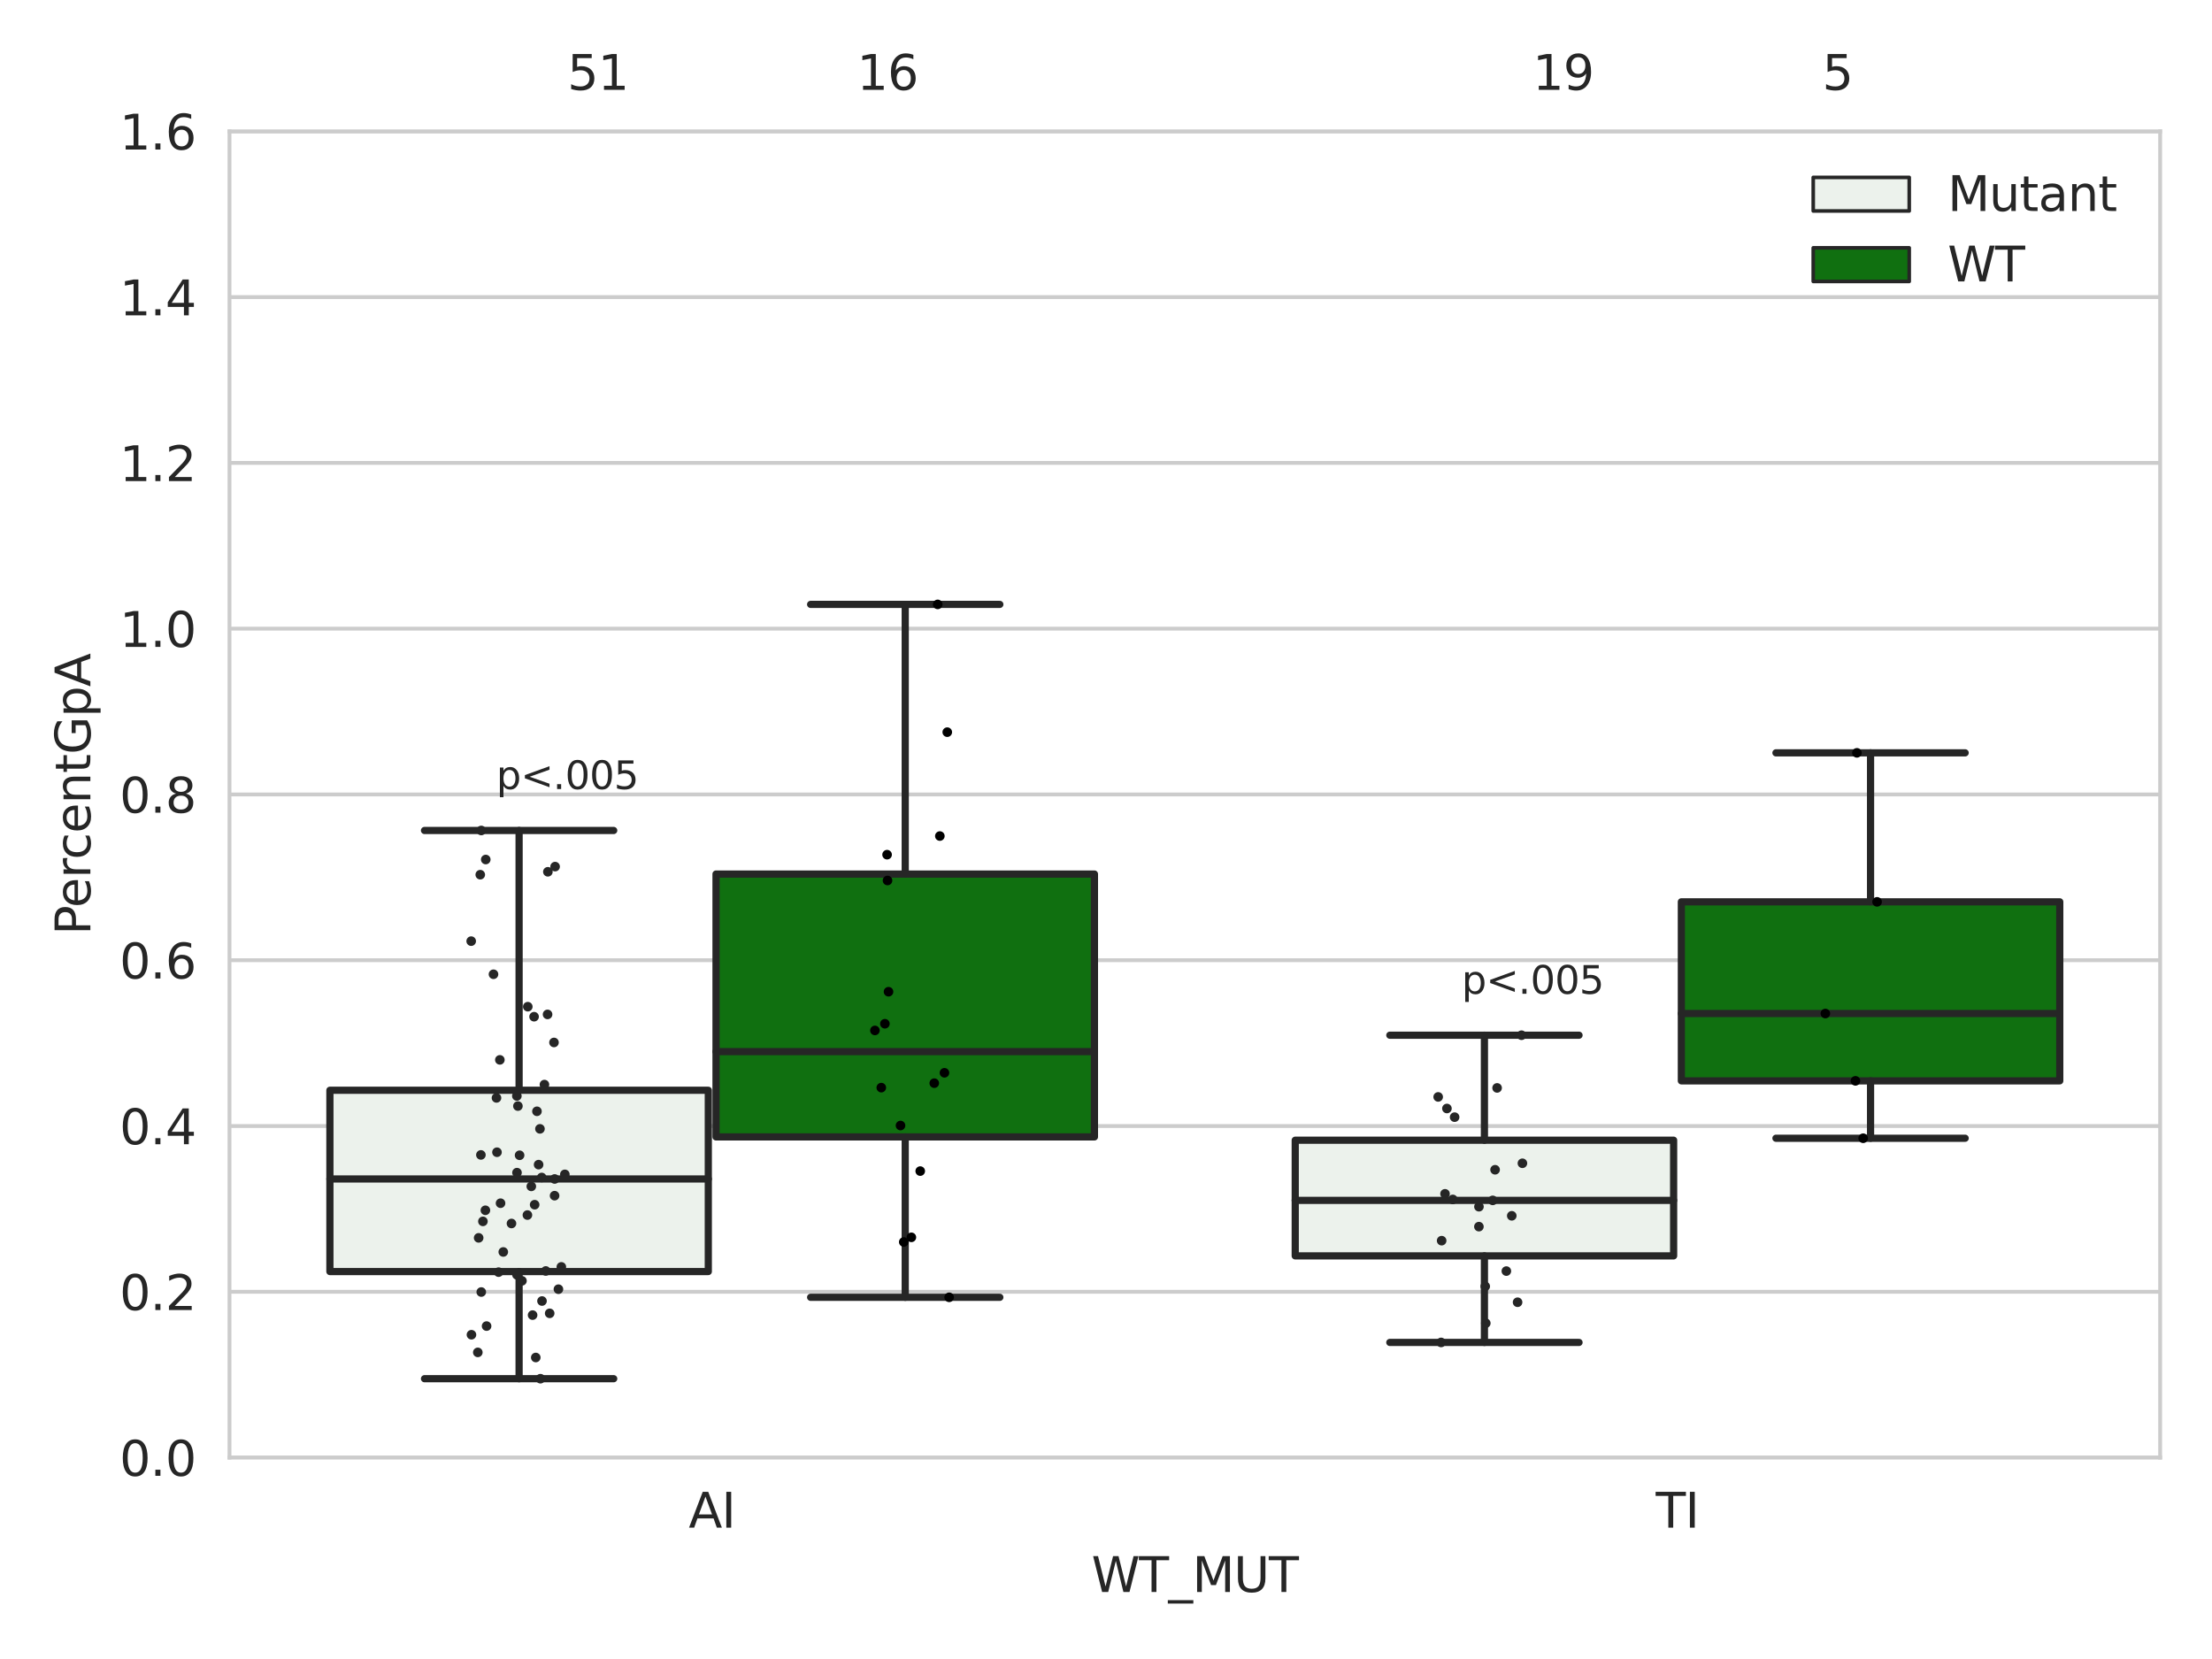 <?xml version="1.0" encoding="utf-8" standalone="no"?>
<!DOCTYPE svg PUBLIC "-//W3C//DTD SVG 1.1//EN"
  "http://www.w3.org/Graphics/SVG/1.1/DTD/svg11.dtd">
<svg xmlns:xlink="http://www.w3.org/1999/xlink" width="460.8pt" height="345.6pt" viewBox="0 0 460.8 345.6" xmlns="http://www.w3.org/2000/svg" version="1.1">
 <defs>
  <style type="text/css">*{stroke-linejoin: round; stroke-linecap: butt}</style>
 </defs>
 <g id="figure_1">
  <g id="patch_1">
   <path d="M 0 345.6 
L 460.8 345.6 
L 460.8 0 
L 0 0 
z
" style="fill: #ffffff"/>
  </g>
  <g id="axes_1">
   <g id="patch_2">
    <path d="M 47.81 303.64 
L 450 303.64 
L 450 27.354 
L 47.81 27.354 
z
" style="fill: #ffffff"/>
   </g>
   <g id="matplotlib.axis_1">
    <g id="xtick_1">
     <g id="text_1">
      <!-- AI -->
      <g style="fill: #262626" transform="translate(143.462 318.238)scale(0.1 -0.1)">
       <defs>
        <path id="DejaVuSans-41" d="M 2188 4044 
L 1331 1722 
L 3047 1722 
L 2188 4044 
z
M 1831 4666 
L 2547 4666 
L 4325 0 
L 3669 0 
L 3244 1197 
L 1141 1197 
L 716 0 
L 50 0 
L 1831 4666 
z
" transform="scale(0.016)"/>
        <path id="DejaVuSans-49" d="M 628 4666 
L 1259 4666 
L 1259 0 
L 628 0 
L 628 4666 
z
" transform="scale(0.016)"/>
       </defs>
       <use xlink:href="#DejaVuSans-41"/>
       <use xlink:href="#DejaVuSans-49" x="68.408"/>
      </g>
     </g>
    </g>
    <g id="xtick_2">
     <g id="text_2">
      <!-- TI -->
      <g style="fill: #262626" transform="translate(344.924 318.238)scale(0.1 -0.1)">
       <defs>
        <path id="DejaVuSans-54" d="M -19 4666 
L 3928 4666 
L 3928 4134 
L 2272 4134 
L 2272 0 
L 1638 0 
L 1638 4134 
L -19 4134 
L -19 4666 
z
" transform="scale(0.016)"/>
       </defs>
       <use xlink:href="#DejaVuSans-54"/>
       <use xlink:href="#DejaVuSans-49" x="61.084"/>
      </g>
     </g>
    </g>
    <g id="text_3">
     <!-- WT_MUT -->
     <g style="fill: #262626" transform="translate(227.38 331.638)scale(0.1 -0.1)">
      <defs>
       <path id="DejaVuSans-57" d="M 213 4666 
L 850 4666 
L 1831 722 
L 2809 4666 
L 3519 4666 
L 4500 722 
L 5478 4666 
L 6119 4666 
L 4947 0 
L 4153 0 
L 3169 4050 
L 2175 0 
L 1381 0 
L 213 4666 
z
" transform="scale(0.016)"/>
       <path id="DejaVuSans-5f" d="M 3263 -1063 
L 3263 -1509 
L -63 -1509 
L -63 -1063 
L 3263 -1063 
z
" transform="scale(0.016)"/>
       <path id="DejaVuSans-4d" d="M 628 4666 
L 1569 4666 
L 2759 1491 
L 3956 4666 
L 4897 4666 
L 4897 0 
L 4281 0 
L 4281 4097 
L 3078 897 
L 2444 897 
L 1241 4097 
L 1241 0 
L 628 0 
L 628 4666 
z
" transform="scale(0.016)"/>
       <path id="DejaVuSans-55" d="M 556 4666 
L 1191 4666 
L 1191 1831 
Q 1191 1081 1462 751 
Q 1734 422 2344 422 
Q 2950 422 3222 751 
Q 3494 1081 3494 1831 
L 3494 4666 
L 4128 4666 
L 4128 1753 
Q 4128 841 3676 375 
Q 3225 -91 2344 -91 
Q 1459 -91 1007 375 
Q 556 841 556 1753 
L 556 4666 
z
" transform="scale(0.016)"/>
      </defs>
      <use xlink:href="#DejaVuSans-57"/>
      <use xlink:href="#DejaVuSans-54" x="98.877"/>
      <use xlink:href="#DejaVuSans-5f" x="159.961"/>
      <use xlink:href="#DejaVuSans-4d" x="209.961"/>
      <use xlink:href="#DejaVuSans-55" x="296.24"/>
      <use xlink:href="#DejaVuSans-54" x="369.434"/>
     </g>
    </g>
   </g>
   <g id="matplotlib.axis_2">
    <g id="ytick_1">
     <g id="line2d_1">
      <path d="M 47.81 303.64 
L 450 303.64 
" clip-path="url(#pf50fe9ccc5)" style="fill: none; stroke: #cccccc; stroke-width: 0.8; stroke-linecap: round"/>
     </g>
     <g id="text_4">
      <!-- 0.0 -->
      <g style="fill: #262626" transform="translate(24.907 307.439)scale(0.1 -0.1)">
       <defs>
        <path id="DejaVuSans-30" d="M 2034 4250 
Q 1547 4250 1301 3770 
Q 1056 3291 1056 2328 
Q 1056 1369 1301 889 
Q 1547 409 2034 409 
Q 2525 409 2770 889 
Q 3016 1369 3016 2328 
Q 3016 3291 2770 3770 
Q 2525 4250 2034 4250 
z
M 2034 4750 
Q 2819 4750 3233 4129 
Q 3647 3509 3647 2328 
Q 3647 1150 3233 529 
Q 2819 -91 2034 -91 
Q 1250 -91 836 529 
Q 422 1150 422 2328 
Q 422 3509 836 4129 
Q 1250 4750 2034 4750 
z
" transform="scale(0.016)"/>
        <path id="DejaVuSans-2e" d="M 684 794 
L 1344 794 
L 1344 0 
L 684 0 
L 684 794 
z
" transform="scale(0.016)"/>
       </defs>
       <use xlink:href="#DejaVuSans-30"/>
       <use xlink:href="#DejaVuSans-2e" x="63.623"/>
       <use xlink:href="#DejaVuSans-30" x="95.41"/>
      </g>
     </g>
    </g>
    <g id="ytick_2">
     <g id="line2d_2">
      <path d="M 47.81 269.104 
L 450 269.104 
" clip-path="url(#pf50fe9ccc5)" style="fill: none; stroke: #cccccc; stroke-width: 0.8; stroke-linecap: round"/>
     </g>
     <g id="text_5">
      <!-- 0.2 -->
      <g style="fill: #262626" transform="translate(24.907 272.903)scale(0.1 -0.1)">
       <defs>
        <path id="DejaVuSans-32" d="M 1228 531 
L 3431 531 
L 3431 0 
L 469 0 
L 469 531 
Q 828 903 1448 1529 
Q 2069 2156 2228 2338 
Q 2531 2678 2651 2914 
Q 2772 3150 2772 3378 
Q 2772 3750 2511 3984 
Q 2250 4219 1831 4219 
Q 1534 4219 1204 4116 
Q 875 4013 500 3803 
L 500 4441 
Q 881 4594 1212 4672 
Q 1544 4750 1819 4750 
Q 2544 4750 2975 4387 
Q 3406 4025 3406 3419 
Q 3406 3131 3298 2873 
Q 3191 2616 2906 2266 
Q 2828 2175 2409 1742 
Q 1991 1309 1228 531 
z
" transform="scale(0.016)"/>
       </defs>
       <use xlink:href="#DejaVuSans-30"/>
       <use xlink:href="#DejaVuSans-2e" x="63.623"/>
       <use xlink:href="#DejaVuSans-32" x="95.41"/>
      </g>
     </g>
    </g>
    <g id="ytick_3">
     <g id="line2d_3">
      <path d="M 47.81 234.568 
L 450 234.568 
" clip-path="url(#pf50fe9ccc5)" style="fill: none; stroke: #cccccc; stroke-width: 0.8; stroke-linecap: round"/>
     </g>
     <g id="text_6">
      <!-- 0.4 -->
      <g style="fill: #262626" transform="translate(24.907 238.368)scale(0.1 -0.1)">
       <defs>
        <path id="DejaVuSans-34" d="M 2419 4116 
L 825 1625 
L 2419 1625 
L 2419 4116 
z
M 2253 4666 
L 3047 4666 
L 3047 1625 
L 3713 1625 
L 3713 1100 
L 3047 1100 
L 3047 0 
L 2419 0 
L 2419 1100 
L 313 1100 
L 313 1709 
L 2253 4666 
z
" transform="scale(0.016)"/>
       </defs>
       <use xlink:href="#DejaVuSans-30"/>
       <use xlink:href="#DejaVuSans-2e" x="63.623"/>
       <use xlink:href="#DejaVuSans-34" x="95.41"/>
      </g>
     </g>
    </g>
    <g id="ytick_4">
     <g id="line2d_4">
      <path d="M 47.81 200.033 
L 450 200.033 
" clip-path="url(#pf50fe9ccc5)" style="fill: none; stroke: #cccccc; stroke-width: 0.8; stroke-linecap: round"/>
     </g>
     <g id="text_7">
      <!-- 0.6 -->
      <g style="fill: #262626" transform="translate(24.907 203.832)scale(0.1 -0.1)">
       <defs>
        <path id="DejaVuSans-36" d="M 2113 2584 
Q 1688 2584 1439 2293 
Q 1191 2003 1191 1497 
Q 1191 994 1439 701 
Q 1688 409 2113 409 
Q 2538 409 2786 701 
Q 3034 994 3034 1497 
Q 3034 2003 2786 2293 
Q 2538 2584 2113 2584 
z
M 3366 4563 
L 3366 3988 
Q 3128 4100 2886 4159 
Q 2644 4219 2406 4219 
Q 1781 4219 1451 3797 
Q 1122 3375 1075 2522 
Q 1259 2794 1537 2939 
Q 1816 3084 2150 3084 
Q 2853 3084 3261 2657 
Q 3669 2231 3669 1497 
Q 3669 778 3244 343 
Q 2819 -91 2113 -91 
Q 1303 -91 875 529 
Q 447 1150 447 2328 
Q 447 3434 972 4092 
Q 1497 4750 2381 4750 
Q 2619 4750 2861 4703 
Q 3103 4656 3366 4563 
z
" transform="scale(0.016)"/>
       </defs>
       <use xlink:href="#DejaVuSans-30"/>
       <use xlink:href="#DejaVuSans-2e" x="63.623"/>
       <use xlink:href="#DejaVuSans-36" x="95.41"/>
      </g>
     </g>
    </g>
    <g id="ytick_5">
     <g id="line2d_5">
      <path d="M 47.81 165.497 
L 450 165.497 
" clip-path="url(#pf50fe9ccc5)" style="fill: none; stroke: #cccccc; stroke-width: 0.8; stroke-linecap: round"/>
     </g>
     <g id="text_8">
      <!-- 0.8 -->
      <g style="fill: #262626" transform="translate(24.907 169.296)scale(0.1 -0.1)">
       <defs>
        <path id="DejaVuSans-38" d="M 2034 2216 
Q 1584 2216 1326 1975 
Q 1069 1734 1069 1313 
Q 1069 891 1326 650 
Q 1584 409 2034 409 
Q 2484 409 2743 651 
Q 3003 894 3003 1313 
Q 3003 1734 2745 1975 
Q 2488 2216 2034 2216 
z
M 1403 2484 
Q 997 2584 770 2862 
Q 544 3141 544 3541 
Q 544 4100 942 4425 
Q 1341 4750 2034 4750 
Q 2731 4750 3128 4425 
Q 3525 4100 3525 3541 
Q 3525 3141 3298 2862 
Q 3072 2584 2669 2484 
Q 3125 2378 3379 2068 
Q 3634 1759 3634 1313 
Q 3634 634 3220 271 
Q 2806 -91 2034 -91 
Q 1263 -91 848 271 
Q 434 634 434 1313 
Q 434 1759 690 2068 
Q 947 2378 1403 2484 
z
M 1172 3481 
Q 1172 3119 1398 2916 
Q 1625 2713 2034 2713 
Q 2441 2713 2670 2916 
Q 2900 3119 2900 3481 
Q 2900 3844 2670 4047 
Q 2441 4250 2034 4250 
Q 1625 4250 1398 4047 
Q 1172 3844 1172 3481 
z
" transform="scale(0.016)"/>
       </defs>
       <use xlink:href="#DejaVuSans-30"/>
       <use xlink:href="#DejaVuSans-2e" x="63.623"/>
       <use xlink:href="#DejaVuSans-38" x="95.41"/>
      </g>
     </g>
    </g>
    <g id="ytick_6">
     <g id="line2d_6">
      <path d="M 47.81 130.961 
L 450 130.961 
" clip-path="url(#pf50fe9ccc5)" style="fill: none; stroke: #cccccc; stroke-width: 0.8; stroke-linecap: round"/>
     </g>
     <g id="text_9">
      <!-- 1.0 -->
      <g style="fill: #262626" transform="translate(24.907 134.76)scale(0.1 -0.1)">
       <defs>
        <path id="DejaVuSans-31" d="M 794 531 
L 1825 531 
L 1825 4091 
L 703 3866 
L 703 4441 
L 1819 4666 
L 2450 4666 
L 2450 531 
L 3481 531 
L 3481 0 
L 794 0 
L 794 531 
z
" transform="scale(0.016)"/>
       </defs>
       <use xlink:href="#DejaVuSans-31"/>
       <use xlink:href="#DejaVuSans-2e" x="63.623"/>
       <use xlink:href="#DejaVuSans-30" x="95.41"/>
      </g>
     </g>
    </g>
    <g id="ytick_7">
     <g id="line2d_7">
      <path d="M 47.81 96.425 
L 450 96.425 
" clip-path="url(#pf50fe9ccc5)" style="fill: none; stroke: #cccccc; stroke-width: 0.8; stroke-linecap: round"/>
     </g>
     <g id="text_10">
      <!-- 1.2 -->
      <g style="fill: #262626" transform="translate(24.907 100.225)scale(0.1 -0.1)">
       <use xlink:href="#DejaVuSans-31"/>
       <use xlink:href="#DejaVuSans-2e" x="63.623"/>
       <use xlink:href="#DejaVuSans-32" x="95.41"/>
      </g>
     </g>
    </g>
    <g id="ytick_8">
     <g id="line2d_8">
      <path d="M 47.81 61.89 
L 450 61.89 
" clip-path="url(#pf50fe9ccc5)" style="fill: none; stroke: #cccccc; stroke-width: 0.8; stroke-linecap: round"/>
     </g>
     <g id="text_11">
      <!-- 1.4 -->
      <g style="fill: #262626" transform="translate(24.907 65.689)scale(0.1 -0.1)">
       <use xlink:href="#DejaVuSans-31"/>
       <use xlink:href="#DejaVuSans-2e" x="63.623"/>
       <use xlink:href="#DejaVuSans-34" x="95.41"/>
      </g>
     </g>
    </g>
    <g id="ytick_9">
     <g id="line2d_9">
      <path d="M 47.81 27.354 
L 450 27.354 
" clip-path="url(#pf50fe9ccc5)" style="fill: none; stroke: #cccccc; stroke-width: 0.8; stroke-linecap: round"/>
     </g>
     <g id="text_12">
      <!-- 1.6 -->
      <g style="fill: #262626" transform="translate(24.907 31.153)scale(0.1 -0.1)">
       <use xlink:href="#DejaVuSans-31"/>
       <use xlink:href="#DejaVuSans-2e" x="63.623"/>
       <use xlink:href="#DejaVuSans-36" x="95.41"/>
      </g>
     </g>
    </g>
    <g id="text_13">
     <!-- PercentGpA -->
     <g style="fill: #262626" transform="translate(18.827 194.774)rotate(-90)scale(0.1 -0.1)">
      <defs>
       <path id="DejaVuSans-50" d="M 1259 4147 
L 1259 2394 
L 2053 2394 
Q 2494 2394 2734 2622 
Q 2975 2850 2975 3272 
Q 2975 3691 2734 3919 
Q 2494 4147 2053 4147 
L 1259 4147 
z
M 628 4666 
L 2053 4666 
Q 2838 4666 3239 4311 
Q 3641 3956 3641 3272 
Q 3641 2581 3239 2228 
Q 2838 1875 2053 1875 
L 1259 1875 
L 1259 0 
L 628 0 
L 628 4666 
z
" transform="scale(0.016)"/>
       <path id="DejaVuSans-65" d="M 3597 1894 
L 3597 1613 
L 953 1613 
Q 991 1019 1311 708 
Q 1631 397 2203 397 
Q 2534 397 2845 478 
Q 3156 559 3463 722 
L 3463 178 
Q 3153 47 2828 -22 
Q 2503 -91 2169 -91 
Q 1331 -91 842 396 
Q 353 884 353 1716 
Q 353 2575 817 3079 
Q 1281 3584 2069 3584 
Q 2775 3584 3186 3129 
Q 3597 2675 3597 1894 
z
M 3022 2063 
Q 3016 2534 2758 2815 
Q 2500 3097 2075 3097 
Q 1594 3097 1305 2825 
Q 1016 2553 972 2059 
L 3022 2063 
z
" transform="scale(0.016)"/>
       <path id="DejaVuSans-72" d="M 2631 2963 
Q 2534 3019 2420 3045 
Q 2306 3072 2169 3072 
Q 1681 3072 1420 2755 
Q 1159 2438 1159 1844 
L 1159 0 
L 581 0 
L 581 3500 
L 1159 3500 
L 1159 2956 
Q 1341 3275 1631 3429 
Q 1922 3584 2338 3584 
Q 2397 3584 2469 3576 
Q 2541 3569 2628 3553 
L 2631 2963 
z
" transform="scale(0.016)"/>
       <path id="DejaVuSans-63" d="M 3122 3366 
L 3122 2828 
Q 2878 2963 2633 3030 
Q 2388 3097 2138 3097 
Q 1578 3097 1268 2742 
Q 959 2388 959 1747 
Q 959 1106 1268 751 
Q 1578 397 2138 397 
Q 2388 397 2633 464 
Q 2878 531 3122 666 
L 3122 134 
Q 2881 22 2623 -34 
Q 2366 -91 2075 -91 
Q 1284 -91 818 406 
Q 353 903 353 1747 
Q 353 2603 823 3093 
Q 1294 3584 2113 3584 
Q 2378 3584 2631 3529 
Q 2884 3475 3122 3366 
z
" transform="scale(0.016)"/>
       <path id="DejaVuSans-6e" d="M 3513 2113 
L 3513 0 
L 2938 0 
L 2938 2094 
Q 2938 2591 2744 2837 
Q 2550 3084 2163 3084 
Q 1697 3084 1428 2787 
Q 1159 2491 1159 1978 
L 1159 0 
L 581 0 
L 581 3500 
L 1159 3500 
L 1159 2956 
Q 1366 3272 1645 3428 
Q 1925 3584 2291 3584 
Q 2894 3584 3203 3211 
Q 3513 2838 3513 2113 
z
" transform="scale(0.016)"/>
       <path id="DejaVuSans-74" d="M 1172 4494 
L 1172 3500 
L 2356 3500 
L 2356 3053 
L 1172 3053 
L 1172 1153 
Q 1172 725 1289 603 
Q 1406 481 1766 481 
L 2356 481 
L 2356 0 
L 1766 0 
Q 1100 0 847 248 
Q 594 497 594 1153 
L 594 3053 
L 172 3053 
L 172 3500 
L 594 3500 
L 594 4494 
L 1172 4494 
z
" transform="scale(0.016)"/>
       <path id="DejaVuSans-47" d="M 3809 666 
L 3809 1919 
L 2778 1919 
L 2778 2438 
L 4434 2438 
L 4434 434 
Q 4069 175 3628 42 
Q 3188 -91 2688 -91 
Q 1594 -91 976 548 
Q 359 1188 359 2328 
Q 359 3472 976 4111 
Q 1594 4750 2688 4750 
Q 3144 4750 3555 4637 
Q 3966 4525 4313 4306 
L 4313 3634 
Q 3963 3931 3569 4081 
Q 3175 4231 2741 4231 
Q 1884 4231 1454 3753 
Q 1025 3275 1025 2328 
Q 1025 1384 1454 906 
Q 1884 428 2741 428 
Q 3075 428 3337 486 
Q 3600 544 3809 666 
z
" transform="scale(0.016)"/>
       <path id="DejaVuSans-70" d="M 1159 525 
L 1159 -1331 
L 581 -1331 
L 581 3500 
L 1159 3500 
L 1159 2969 
Q 1341 3281 1617 3432 
Q 1894 3584 2278 3584 
Q 2916 3584 3314 3078 
Q 3713 2572 3713 1747 
Q 3713 922 3314 415 
Q 2916 -91 2278 -91 
Q 1894 -91 1617 61 
Q 1341 213 1159 525 
z
M 3116 1747 
Q 3116 2381 2855 2742 
Q 2594 3103 2138 3103 
Q 1681 3103 1420 2742 
Q 1159 2381 1159 1747 
Q 1159 1113 1420 752 
Q 1681 391 2138 391 
Q 2594 391 2855 752 
Q 3116 1113 3116 1747 
z
" transform="scale(0.016)"/>
      </defs>
      <use xlink:href="#DejaVuSans-50"/>
      <use xlink:href="#DejaVuSans-65" x="56.678"/>
      <use xlink:href="#DejaVuSans-72" x="118.201"/>
      <use xlink:href="#DejaVuSans-63" x="157.064"/>
      <use xlink:href="#DejaVuSans-65" x="212.045"/>
      <use xlink:href="#DejaVuSans-6e" x="273.568"/>
      <use xlink:href="#DejaVuSans-74" x="336.947"/>
      <use xlink:href="#DejaVuSans-47" x="376.156"/>
      <use xlink:href="#DejaVuSans-70" x="453.646"/>
      <use xlink:href="#DejaVuSans-41" x="517.123"/>
     </g>
    </g>
   </g>
   <g id="patch_3">
    <path d="M 68.724 264.887 
L 147.553 264.887 
L 147.553 227.123 
L 68.724 227.123 
L 68.724 264.887 
z
" clip-path="url(#pf50fe9ccc5)" style="fill: #ecf2ec; stroke: #262626; stroke-width: 1.5; stroke-linejoin: miter"/>
   </g>
   <g id="patch_4">
    <path d="M 149.162 236.838 
L 227.991 236.838 
L 227.991 182.079 
L 149.162 182.079 
L 149.162 236.838 
z
" clip-path="url(#pf50fe9ccc5)" style="fill: #107010; stroke: #262626; stroke-width: 1.5; stroke-linejoin: miter"/>
   </g>
   <g id="patch_5">
    <path d="M 269.819 261.622 
L 348.648 261.622 
L 348.648 237.527 
L 269.819 237.527 
L 269.819 261.622 
z
" clip-path="url(#pf50fe9ccc5)" style="fill: #ecf2ec; stroke: #262626; stroke-width: 1.5; stroke-linejoin: miter"/>
   </g>
   <g id="patch_6">
    <path d="M 350.257 225.16 
L 429.086 225.16 
L 429.086 187.868 
L 350.257 187.868 
L 350.257 225.16 
z
" clip-path="url(#pf50fe9ccc5)" style="fill: #107010; stroke: #262626; stroke-width: 1.5; stroke-linejoin: miter"/>
   </g>
   <g id="patch_7">
    <path d="M 148.357 303.64 
L 148.357 303.64 
L 148.357 303.64 
L 148.357 303.64 
z
" clip-path="url(#pf50fe9ccc5)" style="fill: #ecf2ec; stroke: #262626; stroke-width: 0.75; stroke-linejoin: miter"/>
   </g>
   <g id="patch_8">
    <path d="M 148.357 303.64 
L 148.357 303.64 
L 148.357 303.64 
L 148.357 303.64 
z
" clip-path="url(#pf50fe9ccc5)" style="fill: #107010; stroke: #262626; stroke-width: 0.75; stroke-linejoin: miter"/>
   </g>
   <g id="PathCollection_1"/>
   <g id="PathCollection_2"/>
   <g id="line2d_10">
    <path d="M 108.138 264.887 
L 108.138 287.209 
" clip-path="url(#pf50fe9ccc5)" style="fill: none; stroke: #262626; stroke-width: 1.5; stroke-linecap: round"/>
   </g>
   <g id="line2d_11">
    <path d="M 108.138 227.123 
L 108.138 173.005 
" clip-path="url(#pf50fe9ccc5)" style="fill: none; stroke: #262626; stroke-width: 1.5; stroke-linecap: round"/>
   </g>
   <g id="line2d_12">
    <path d="M 88.431 287.209 
L 127.846 287.209 
" clip-path="url(#pf50fe9ccc5)" style="fill: none; stroke: #262626; stroke-width: 1.5; stroke-linecap: round"/>
   </g>
   <g id="line2d_13">
    <path d="M 88.431 173.005 
L 127.846 173.005 
" clip-path="url(#pf50fe9ccc5)" style="fill: none; stroke: #262626; stroke-width: 1.5; stroke-linecap: round"/>
   </g>
   <g id="line2d_14"/>
   <g id="line2d_15">
    <path d="M 188.577 236.838 
L 188.577 270.253 
" clip-path="url(#pf50fe9ccc5)" style="fill: none; stroke: #262626; stroke-width: 1.5; stroke-linecap: round"/>
   </g>
   <g id="line2d_16">
    <path d="M 188.577 182.079 
L 188.577 125.906 
" clip-path="url(#pf50fe9ccc5)" style="fill: none; stroke: #262626; stroke-width: 1.5; stroke-linecap: round"/>
   </g>
   <g id="line2d_17">
    <path d="M 168.869 270.253 
L 208.284 270.253 
" clip-path="url(#pf50fe9ccc5)" style="fill: none; stroke: #262626; stroke-width: 1.5; stroke-linecap: round"/>
   </g>
   <g id="line2d_18">
    <path d="M 168.869 125.906 
L 208.284 125.906 
" clip-path="url(#pf50fe9ccc5)" style="fill: none; stroke: #262626; stroke-width: 1.5; stroke-linecap: round"/>
   </g>
   <g id="line2d_19"/>
   <g id="line2d_20">
    <path d="M 309.233 261.622 
L 309.233 279.653 
" clip-path="url(#pf50fe9ccc5)" style="fill: none; stroke: #262626; stroke-width: 1.5; stroke-linecap: round"/>
   </g>
   <g id="line2d_21">
    <path d="M 309.233 237.527 
L 309.233 215.654 
" clip-path="url(#pf50fe9ccc5)" style="fill: none; stroke: #262626; stroke-width: 1.5; stroke-linecap: round"/>
   </g>
   <g id="line2d_22">
    <path d="M 289.526 279.653 
L 328.941 279.653 
" clip-path="url(#pf50fe9ccc5)" style="fill: none; stroke: #262626; stroke-width: 1.5; stroke-linecap: round"/>
   </g>
   <g id="line2d_23">
    <path d="M 289.526 215.654 
L 328.941 215.654 
" clip-path="url(#pf50fe9ccc5)" style="fill: none; stroke: #262626; stroke-width: 1.5; stroke-linecap: round"/>
   </g>
   <g id="line2d_24"/>
   <g id="line2d_25">
    <path d="M 389.671 225.16 
L 389.671 237.117 
" clip-path="url(#pf50fe9ccc5)" style="fill: none; stroke: #262626; stroke-width: 1.5; stroke-linecap: round"/>
   </g>
   <g id="line2d_26">
    <path d="M 389.671 187.868 
L 389.671 156.831 
" clip-path="url(#pf50fe9ccc5)" style="fill: none; stroke: #262626; stroke-width: 1.5; stroke-linecap: round"/>
   </g>
   <g id="line2d_27">
    <path d="M 369.964 237.117 
L 409.379 237.117 
" clip-path="url(#pf50fe9ccc5)" style="fill: none; stroke: #262626; stroke-width: 1.5; stroke-linecap: round"/>
   </g>
   <g id="line2d_28">
    <path d="M 369.964 156.831 
L 409.379 156.831 
" clip-path="url(#pf50fe9ccc5)" style="fill: none; stroke: #262626; stroke-width: 1.5; stroke-linecap: round"/>
   </g>
   <g id="line2d_29"/>
   <g id="line2d_30">
    <path d="M 68.724 245.601 
L 147.553 245.601 
" clip-path="url(#pf50fe9ccc5)" style="fill: none; stroke: #262626; stroke-width: 1.5; stroke-linecap: round"/>
   </g>
   <g id="line2d_31">
    <path d="M 149.162 219.071 
L 227.991 219.071 
" clip-path="url(#pf50fe9ccc5)" style="fill: none; stroke: #262626; stroke-width: 1.5; stroke-linecap: round"/>
   </g>
   <g id="line2d_32">
    <path d="M 269.819 250.062 
L 348.648 250.062 
" clip-path="url(#pf50fe9ccc5)" style="fill: none; stroke: #262626; stroke-width: 1.5; stroke-linecap: round"/>
   </g>
   <g id="line2d_33">
    <path d="M 350.257 211.137 
L 429.086 211.137 
" clip-path="url(#pf50fe9ccc5)" style="fill: none; stroke: #262626; stroke-width: 1.5; stroke-linecap: round"/>
   </g>
   <g id="patch_9">
    <path d="M 47.81 303.64 
L 47.81 27.354 
" style="fill: none; stroke: #cccccc; stroke-width: 0.8; stroke-linejoin: miter; stroke-linecap: square"/>
   </g>
   <g id="patch_10">
    <path d="M 450 303.64 
L 450 27.354 
" style="fill: none; stroke: #cccccc; stroke-width: 0.8; stroke-linejoin: miter; stroke-linecap: square"/>
   </g>
   <g id="patch_11">
    <path d="M 47.81 303.64 
L 450 303.64 
" style="fill: none; stroke: #cccccc; stroke-width: 0.8; stroke-linejoin: miter; stroke-linecap: square"/>
   </g>
   <g id="patch_12">
    <path d="M 47.81 27.354 
L 450 27.354 
" style="fill: none; stroke: #cccccc; stroke-width: 0.8; stroke-linejoin: miter; stroke-linecap: square"/>
   </g>
   <g id="PathCollection_3">
    <defs>
     <path id="C0_0_798914096f" d="M 0 1 
C 0.265 1 0.52 0.895 0.707 0.707 
C 0.895 0.52 1 0.265 1 -0 
C 1 -0.265 0.895 -0.52 0.707 -0.707 
C 0.52 -0.895 0.265 -1 0 -1 
C -0.265 -1 -0.52 -0.895 -0.707 -0.707 
C -0.895 -0.52 -1 -0.265 -1 0 
C -1 0.265 -0.895 0.52 -0.707 0.707 
C -0.52 0.895 -0.265 1 0 1 
z
"/>
    </defs>
    <g clip-path="url(#pf50fe9ccc5)">
     <use xlink:href="#C0_0_798914096f" x="117.67" y="244.639" style="fill: #262626"/>
    </g>
    <g clip-path="url(#pf50fe9ccc5)">
     <use xlink:href="#C0_0_798914096f" x="115.639" y="180.53" style="fill: #262626"/>
    </g>
    <g clip-path="url(#pf50fe9ccc5)">
     <use xlink:href="#C0_0_798914096f" x="112.909" y="271.027" style="fill: #262626"/>
    </g>
    <g clip-path="url(#pf50fe9ccc5)">
     <use xlink:href="#C0_0_798914096f" x="103.531" y="240.03" style="fill: #262626"/>
    </g>
    <g clip-path="url(#pf50fe9ccc5)">
     <use xlink:href="#C0_0_798914096f" x="110.681" y="247.145" style="fill: #262626"/>
    </g>
    <g clip-path="url(#pf50fe9ccc5)">
     <use xlink:href="#C0_0_798914096f" x="102.805" y="202.957" style="fill: #262626"/>
    </g>
    <g clip-path="url(#pf50fe9ccc5)">
     <use xlink:href="#C0_0_798914096f" x="110.951" y="273.96" style="fill: #262626"/>
    </g>
    <g clip-path="url(#pf50fe9ccc5)">
     <use xlink:href="#C0_0_798914096f" x="101.192" y="179.053" style="fill: #262626"/>
    </g>
    <g clip-path="url(#pf50fe9ccc5)">
     <use xlink:href="#C0_0_798914096f" x="112.202" y="242.614" style="fill: #262626"/>
    </g>
    <g clip-path="url(#pf50fe9ccc5)">
     <use xlink:href="#C0_0_798914096f" x="100.6" y="254.434" style="fill: #262626"/>
    </g>
    <g clip-path="url(#pf50fe9ccc5)">
     <use xlink:href="#C0_0_798914096f" x="113.416" y="225.938" style="fill: #262626"/>
    </g>
    <g clip-path="url(#pf50fe9ccc5)">
     <use xlink:href="#C0_0_798914096f" x="112.583" y="287.209" style="fill: #262626"/>
    </g>
    <g clip-path="url(#pf50fe9ccc5)">
     <use xlink:href="#C0_0_798914096f" x="111.376" y="250.96" style="fill: #262626"/>
    </g>
    <g clip-path="url(#pf50fe9ccc5)">
     <use xlink:href="#C0_0_798914096f" x="104.13" y="220.79" style="fill: #262626"/>
    </g>
    <g clip-path="url(#pf50fe9ccc5)">
     <use xlink:href="#C0_0_798914096f" x="104.272" y="250.65" style="fill: #262626"/>
    </g>
    <g clip-path="url(#pf50fe9ccc5)">
     <use xlink:href="#C0_0_798914096f" x="100.048" y="182.214" style="fill: #262626"/>
    </g>
    <g clip-path="url(#pf50fe9ccc5)">
     <use xlink:href="#C0_0_798914096f" x="107.699" y="244.284" style="fill: #262626"/>
    </g>
    <g clip-path="url(#pf50fe9ccc5)">
     <use xlink:href="#C0_0_798914096f" x="98.213" y="278.049" style="fill: #262626"/>
    </g>
    <g clip-path="url(#pf50fe9ccc5)">
     <use xlink:href="#C0_0_798914096f" x="112.482" y="235.161" style="fill: #262626"/>
    </g>
    <g clip-path="url(#pf50fe9ccc5)">
     <use xlink:href="#C0_0_798914096f" x="115.408" y="217.163" style="fill: #262626"/>
    </g>
    <g clip-path="url(#pf50fe9ccc5)">
     <use xlink:href="#C0_0_798914096f" x="115.532" y="249.081" style="fill: #262626"/>
    </g>
    <g clip-path="url(#pf50fe9ccc5)">
     <use xlink:href="#C0_0_798914096f" x="111.858" y="231.503" style="fill: #262626"/>
    </g>
    <g clip-path="url(#pf50fe9ccc5)">
     <use xlink:href="#C0_0_798914096f" x="109.947" y="209.713" style="fill: #262626"/>
    </g>
    <g clip-path="url(#pf50fe9ccc5)">
     <use xlink:href="#C0_0_798914096f" x="99.538" y="281.727" style="fill: #262626"/>
    </g>
    <g clip-path="url(#pf50fe9ccc5)">
     <use xlink:href="#C0_0_798914096f" x="112.848" y="245.293" style="fill: #262626"/>
    </g>
    <g clip-path="url(#pf50fe9ccc5)">
     <use xlink:href="#C0_0_798914096f" x="107.695" y="265.566" style="fill: #262626"/>
    </g>
    <g clip-path="url(#pf50fe9ccc5)">
     <use xlink:href="#C0_0_798914096f" x="101.366" y="276.247" style="fill: #262626"/>
    </g>
    <g clip-path="url(#pf50fe9ccc5)">
     <use xlink:href="#C0_0_798914096f" x="115.549" y="245.601" style="fill: #262626"/>
    </g>
    <g clip-path="url(#pf50fe9ccc5)">
     <use xlink:href="#C0_0_798914096f" x="101.117" y="252.123" style="fill: #262626"/>
    </g>
    <g clip-path="url(#pf50fe9ccc5)">
     <use xlink:href="#C0_0_798914096f" x="114.069" y="211.32" style="fill: #262626"/>
    </g>
    <g clip-path="url(#pf50fe9ccc5)">
     <use xlink:href="#C0_0_798914096f" x="100.179" y="240.592" style="fill: #262626"/>
    </g>
    <g clip-path="url(#pf50fe9ccc5)">
     <use xlink:href="#C0_0_798914096f" x="103.865" y="265.01" style="fill: #262626"/>
    </g>
    <g clip-path="url(#pf50fe9ccc5)">
     <use xlink:href="#C0_0_798914096f" x="116.939" y="263.916" style="fill: #262626"/>
    </g>
    <g clip-path="url(#pf50fe9ccc5)">
     <use xlink:href="#C0_0_798914096f" x="107.889" y="230.413" style="fill: #262626"/>
    </g>
    <g clip-path="url(#pf50fe9ccc5)">
     <use xlink:href="#C0_0_798914096f" x="111.61" y="282.791" style="fill: #262626"/>
    </g>
    <g clip-path="url(#pf50fe9ccc5)">
     <use xlink:href="#C0_0_798914096f" x="111.259" y="211.799" style="fill: #262626"/>
    </g>
    <g clip-path="url(#pf50fe9ccc5)">
     <use xlink:href="#C0_0_798914096f" x="98.159" y="196.058" style="fill: #262626"/>
    </g>
    <g clip-path="url(#pf50fe9ccc5)">
     <use xlink:href="#C0_0_798914096f" x="107.67" y="228.308" style="fill: #262626"/>
    </g>
    <g clip-path="url(#pf50fe9ccc5)">
     <use xlink:href="#C0_0_798914096f" x="100.253" y="173.005" style="fill: #262626"/>
    </g>
    <g clip-path="url(#pf50fe9ccc5)">
     <use xlink:href="#C0_0_798914096f" x="103.427" y="228.712" style="fill: #262626"/>
    </g>
    <g clip-path="url(#pf50fe9ccc5)">
     <use xlink:href="#C0_0_798914096f" x="108.24" y="240.664" style="fill: #262626"/>
    </g>
    <g clip-path="url(#pf50fe9ccc5)">
     <use xlink:href="#C0_0_798914096f" x="108.733" y="266.819" style="fill: #262626"/>
    </g>
    <g clip-path="url(#pf50fe9ccc5)">
     <use xlink:href="#C0_0_798914096f" x="114.507" y="273.591" style="fill: #262626"/>
    </g>
    <g clip-path="url(#pf50fe9ccc5)">
     <use xlink:href="#C0_0_798914096f" x="106.551" y="254.874" style="fill: #262626"/>
    </g>
    <g clip-path="url(#pf50fe9ccc5)">
     <use xlink:href="#C0_0_798914096f" x="113.699" y="264.764" style="fill: #262626"/>
    </g>
    <g clip-path="url(#pf50fe9ccc5)">
     <use xlink:href="#C0_0_798914096f" x="100.257" y="269.154" style="fill: #262626"/>
    </g>
    <g clip-path="url(#pf50fe9ccc5)">
     <use xlink:href="#C0_0_798914096f" x="99.713" y="257.867" style="fill: #262626"/>
    </g>
    <g clip-path="url(#pf50fe9ccc5)">
     <use xlink:href="#C0_0_798914096f" x="114.133" y="181.609" style="fill: #262626"/>
    </g>
    <g clip-path="url(#pf50fe9ccc5)">
     <use xlink:href="#C0_0_798914096f" x="104.842" y="260.806" style="fill: #262626"/>
    </g>
    <g clip-path="url(#pf50fe9ccc5)">
     <use xlink:href="#C0_0_798914096f" x="116.331" y="268.563" style="fill: #262626"/>
    </g>
    <g clip-path="url(#pf50fe9ccc5)">
     <use xlink:href="#C0_0_798914096f" x="109.87" y="253.116" style="fill: #262626"/>
    </g>
   </g>
   <g id="PathCollection_4">
    <defs>
     <path id="C1_0_8617f70dcf" d="M 0 1 
C 0.265 1 0.52 0.895 0.707 0.707 
C 0.895 0.52 1 0.265 1 -0 
C 1 -0.265 0.895 -0.52 0.707 -0.707 
C 0.52 -0.895 0.265 -1 0 -1 
C -0.265 -1 -0.52 -0.895 -0.707 -0.707 
C -0.895 -0.52 -1 -0.265 -1 0 
C -1 0.265 -0.895 0.52 -0.707 0.707 
C -0.52 0.895 -0.265 1 0 1 
z
"/>
    </defs>
    <g clip-path="url(#pf50fe9ccc5)">
     <use xlink:href="#C1_0_8617f70dcf" x="185.095" y="206.596"/>
    </g>
    <g clip-path="url(#pf50fe9ccc5)">
     <use xlink:href="#C1_0_8617f70dcf" x="184.885" y="183.424"/>
    </g>
    <g clip-path="url(#pf50fe9ccc5)">
     <use xlink:href="#C1_0_8617f70dcf" x="196.749" y="223.482"/>
    </g>
    <g clip-path="url(#pf50fe9ccc5)">
     <use xlink:href="#C1_0_8617f70dcf" x="195.34" y="125.906"/>
    </g>
    <g clip-path="url(#pf50fe9ccc5)">
     <use xlink:href="#C1_0_8617f70dcf" x="197.724" y="270.253"/>
    </g>
    <g clip-path="url(#pf50fe9ccc5)">
     <use xlink:href="#C1_0_8617f70dcf" x="182.264" y="214.66"/>
    </g>
    <g clip-path="url(#pf50fe9ccc5)">
     <use xlink:href="#C1_0_8617f70dcf" x="194.626" y="225.644"/>
    </g>
    <g clip-path="url(#pf50fe9ccc5)">
     <use xlink:href="#C1_0_8617f70dcf" x="189.856" y="257.759"/>
    </g>
    <g clip-path="url(#pf50fe9ccc5)">
     <use xlink:href="#C1_0_8617f70dcf" x="187.593" y="234.465"/>
    </g>
    <g clip-path="url(#pf50fe9ccc5)">
     <use xlink:href="#C1_0_8617f70dcf" x="188.269" y="258.73"/>
    </g>
    <g clip-path="url(#pf50fe9ccc5)">
     <use xlink:href="#C1_0_8617f70dcf" x="195.789" y="174.164"/>
    </g>
    <g clip-path="url(#pf50fe9ccc5)">
     <use xlink:href="#C1_0_8617f70dcf" x="184.796" y="178.045"/>
    </g>
    <g clip-path="url(#pf50fe9ccc5)">
     <use xlink:href="#C1_0_8617f70dcf" x="184.34" y="213.265"/>
    </g>
    <g clip-path="url(#pf50fe9ccc5)">
     <use xlink:href="#C1_0_8617f70dcf" x="183.59" y="226.574"/>
    </g>
    <g clip-path="url(#pf50fe9ccc5)">
     <use xlink:href="#C1_0_8617f70dcf" x="191.701" y="243.958"/>
    </g>
    <g clip-path="url(#pf50fe9ccc5)">
     <use xlink:href="#C1_0_8617f70dcf" x="197.334" y="152.522"/>
    </g>
   </g>
   <g id="PathCollection_5">
    <defs>
     <path id="C2_0_1638dbd81c" d="M 0 1 
C 0.265 1 0.52 0.895 0.707 0.707 
C 0.895 0.52 1 0.265 1 -0 
C 1 -0.265 0.895 -0.52 0.707 -0.707 
C 0.52 -0.895 0.265 -1 0 -1 
C -0.265 -1 -0.52 -0.895 -0.707 -0.707 
C -0.895 -0.52 -1 -0.265 -1 0 
C -1 0.265 -0.895 0.52 -0.707 0.707 
C -0.52 0.895 -0.265 1 0 1 
z
"/>
    </defs>
    <g clip-path="url(#pf50fe9ccc5)">
     <use xlink:href="#C2_0_1638dbd81c" x="316.961" y="215.654" style="fill: #262626"/>
    </g>
    <g clip-path="url(#pf50fe9ccc5)">
     <use xlink:href="#C2_0_1638dbd81c" x="301.422" y="230.921" style="fill: #262626"/>
    </g>
    <g clip-path="url(#pf50fe9ccc5)">
     <use xlink:href="#C2_0_1638dbd81c" x="303.024" y="232.723" style="fill: #262626"/>
    </g>
    <g clip-path="url(#pf50fe9ccc5)">
     <use xlink:href="#C2_0_1638dbd81c" x="300.205" y="279.653" style="fill: #262626"/>
    </g>
    <g clip-path="url(#pf50fe9ccc5)">
     <use xlink:href="#C2_0_1638dbd81c" x="311.454" y="243.682" style="fill: #262626"/>
    </g>
    <g clip-path="url(#pf50fe9ccc5)">
     <use xlink:href="#C2_0_1638dbd81c" x="300.32" y="258.453" style="fill: #262626"/>
    </g>
    <g clip-path="url(#pf50fe9ccc5)">
     <use xlink:href="#C2_0_1638dbd81c" x="317.148" y="242.331" style="fill: #262626"/>
    </g>
    <g clip-path="url(#pf50fe9ccc5)">
     <use xlink:href="#C2_0_1638dbd81c" x="301.025" y="248.692" style="fill: #262626"/>
    </g>
    <g clip-path="url(#pf50fe9ccc5)">
     <use xlink:href="#C2_0_1638dbd81c" x="299.599" y="228.508" style="fill: #262626"/>
    </g>
    <g clip-path="url(#pf50fe9ccc5)">
     <use xlink:href="#C2_0_1638dbd81c" x="302.648" y="249.863" style="fill: #262626"/>
    </g>
    <g clip-path="url(#pf50fe9ccc5)">
     <use xlink:href="#C2_0_1638dbd81c" x="308.084" y="255.529" style="fill: #262626"/>
    </g>
    <g clip-path="url(#pf50fe9ccc5)">
     <use xlink:href="#C2_0_1638dbd81c" x="313.803" y="264.79" style="fill: #262626"/>
    </g>
    <g clip-path="url(#pf50fe9ccc5)">
     <use xlink:href="#C2_0_1638dbd81c" x="311.873" y="226.631" style="fill: #262626"/>
    </g>
    <g clip-path="url(#pf50fe9ccc5)">
     <use xlink:href="#C2_0_1638dbd81c" x="309.4" y="267.975" style="fill: #262626"/>
    </g>
    <g clip-path="url(#pf50fe9ccc5)">
     <use xlink:href="#C2_0_1638dbd81c" x="309.519" y="275.651" style="fill: #262626"/>
    </g>
    <g clip-path="url(#pf50fe9ccc5)">
     <use xlink:href="#C2_0_1638dbd81c" x="316.14" y="271.281" style="fill: #262626"/>
    </g>
    <g clip-path="url(#pf50fe9ccc5)">
     <use xlink:href="#C2_0_1638dbd81c" x="314.927" y="253.274" style="fill: #262626"/>
    </g>
    <g clip-path="url(#pf50fe9ccc5)">
     <use xlink:href="#C2_0_1638dbd81c" x="308.093" y="251.38" style="fill: #262626"/>
    </g>
    <g clip-path="url(#pf50fe9ccc5)">
     <use xlink:href="#C2_0_1638dbd81c" x="310.964" y="250.062" style="fill: #262626"/>
    </g>
   </g>
   <g id="PathCollection_6">
    <defs>
     <path id="C3_0_5cce64cf71" d="M 0 1 
C 0.265 1 0.52 0.895 0.707 0.707 
C 0.895 0.52 1 0.265 1 -0 
C 1 -0.265 0.895 -0.52 0.707 -0.707 
C 0.52 -0.895 0.265 -1 0 -1 
C -0.265 -1 -0.52 -0.895 -0.707 -0.707 
C -0.895 -0.52 -1 -0.265 -1 0 
C -1 0.265 -0.895 0.52 -0.707 0.707 
C -0.52 0.895 -0.265 1 0 1 
z
"/>
    </defs>
    <g clip-path="url(#pf50fe9ccc5)">
     <use xlink:href="#C3_0_5cce64cf71" x="380.253" y="211.137"/>
    </g>
    <g clip-path="url(#pf50fe9ccc5)">
     <use xlink:href="#C3_0_5cce64cf71" x="386.525" y="225.16"/>
    </g>
    <g clip-path="url(#pf50fe9ccc5)">
     <use xlink:href="#C3_0_5cce64cf71" x="388.134" y="237.117"/>
    </g>
    <g clip-path="url(#pf50fe9ccc5)">
     <use xlink:href="#C3_0_5cce64cf71" x="386.826" y="156.831"/>
    </g>
    <g clip-path="url(#pf50fe9ccc5)">
     <use xlink:href="#C3_0_5cce64cf71" x="391.031" y="187.868"/>
    </g>
   </g>
   <g id="text_14">
    <!-- 51 -->
    <g style="fill: #262626" transform="translate(118.193 18.72)scale(0.1 -0.1)">
     <defs>
      <path id="DejaVuSans-35" d="M 691 4666 
L 3169 4666 
L 3169 4134 
L 1269 4134 
L 1269 2991 
Q 1406 3038 1543 3061 
Q 1681 3084 1819 3084 
Q 2600 3084 3056 2656 
Q 3513 2228 3513 1497 
Q 3513 744 3044 326 
Q 2575 -91 1722 -91 
Q 1428 -91 1123 -41 
Q 819 9 494 109 
L 494 744 
Q 775 591 1075 516 
Q 1375 441 1709 441 
Q 2250 441 2565 725 
Q 2881 1009 2881 1497 
Q 2881 1984 2565 2268 
Q 2250 2553 1709 2553 
Q 1456 2553 1204 2497 
Q 953 2441 691 2322 
L 691 4666 
z
" transform="scale(0.016)"/>
     </defs>
     <use xlink:href="#DejaVuSans-35"/>
     <use xlink:href="#DejaVuSans-31" x="63.623"/>
    </g>
   </g>
   <g id="text_15">
    <!-- p&lt;.005 -->
    <g style="fill: #262626" transform="translate(103.396 164.371)scale(0.08 -0.08)">
     <defs>
      <path id="DejaVuSans-3c" d="M 4684 3150 
L 1459 2003 
L 4684 863 
L 4684 294 
L 678 1747 
L 678 2266 
L 4684 3719 
L 4684 3150 
z
" transform="scale(0.016)"/>
     </defs>
     <use xlink:href="#DejaVuSans-70"/>
     <use xlink:href="#DejaVuSans-3c" x="63.477"/>
     <use xlink:href="#DejaVuSans-2e" x="147.266"/>
     <use xlink:href="#DejaVuSans-30" x="179.053"/>
     <use xlink:href="#DejaVuSans-30" x="242.676"/>
     <use xlink:href="#DejaVuSans-35" x="306.299"/>
    </g>
   </g>
   <g id="text_16">
    <!-- 16 -->
    <g style="fill: #262626" transform="translate(178.522 18.72)scale(0.1 -0.1)">
     <use xlink:href="#DejaVuSans-31"/>
     <use xlink:href="#DejaVuSans-36" x="63.623"/>
    </g>
   </g>
   <g id="text_17">
    <!-- 19 -->
    <g style="fill: #262626" transform="translate(319.288 18.72)scale(0.1 -0.1)">
     <defs>
      <path id="DejaVuSans-39" d="M 703 97 
L 703 672 
Q 941 559 1184 500 
Q 1428 441 1663 441 
Q 2288 441 2617 861 
Q 2947 1281 2994 2138 
Q 2813 1869 2534 1725 
Q 2256 1581 1919 1581 
Q 1219 1581 811 2004 
Q 403 2428 403 3163 
Q 403 3881 828 4315 
Q 1253 4750 1959 4750 
Q 2769 4750 3195 4129 
Q 3622 3509 3622 2328 
Q 3622 1225 3098 567 
Q 2575 -91 1691 -91 
Q 1453 -91 1209 -44 
Q 966 3 703 97 
z
M 1959 2075 
Q 2384 2075 2632 2365 
Q 2881 2656 2881 3163 
Q 2881 3666 2632 3958 
Q 2384 4250 1959 4250 
Q 1534 4250 1286 3958 
Q 1038 3666 1038 3163 
Q 1038 2656 1286 2365 
Q 1534 2075 1959 2075 
z
" transform="scale(0.016)"/>
     </defs>
     <use xlink:href="#DejaVuSans-31"/>
     <use xlink:href="#DejaVuSans-39" x="63.623"/>
    </g>
   </g>
   <g id="text_18">
    <!-- p&lt;.005 -->
    <g style="fill: #262626" transform="translate(304.491 207.02)scale(0.08 -0.08)">
     <use xlink:href="#DejaVuSans-70"/>
     <use xlink:href="#DejaVuSans-3c" x="63.477"/>
     <use xlink:href="#DejaVuSans-2e" x="147.266"/>
     <use xlink:href="#DejaVuSans-30" x="179.053"/>
     <use xlink:href="#DejaVuSans-30" x="242.676"/>
     <use xlink:href="#DejaVuSans-35" x="306.299"/>
    </g>
   </g>
   <g id="text_19">
    <!-- 5 -->
    <g style="fill: #262626" transform="translate(379.617 18.72)scale(0.1 -0.1)">
     <use xlink:href="#DejaVuSans-35"/>
    </g>
   </g>
   <g id="legend_1">
    <g id="patch_13">
     <path d="M 377.728 43.952 
L 397.728 43.952 
L 397.728 36.952 
L 377.728 36.952 
z
" style="fill: #ecf2ec; stroke: #262626; stroke-width: 0.75; stroke-linejoin: miter"/>
    </g>
    <g id="text_20">
     <!-- Mutant -->
     <g style="fill: #262626" transform="translate(405.728 43.952)scale(0.1 -0.1)">
      <defs>
       <path id="DejaVuSans-75" d="M 544 1381 
L 544 3500 
L 1119 3500 
L 1119 1403 
Q 1119 906 1312 657 
Q 1506 409 1894 409 
Q 2359 409 2629 706 
Q 2900 1003 2900 1516 
L 2900 3500 
L 3475 3500 
L 3475 0 
L 2900 0 
L 2900 538 
Q 2691 219 2414 64 
Q 2138 -91 1772 -91 
Q 1169 -91 856 284 
Q 544 659 544 1381 
z
M 1991 3584 
L 1991 3584 
z
" transform="scale(0.016)"/>
       <path id="DejaVuSans-61" d="M 2194 1759 
Q 1497 1759 1228 1600 
Q 959 1441 959 1056 
Q 959 750 1161 570 
Q 1363 391 1709 391 
Q 2188 391 2477 730 
Q 2766 1069 2766 1631 
L 2766 1759 
L 2194 1759 
z
M 3341 1997 
L 3341 0 
L 2766 0 
L 2766 531 
Q 2569 213 2275 61 
Q 1981 -91 1556 -91 
Q 1019 -91 701 211 
Q 384 513 384 1019 
Q 384 1609 779 1909 
Q 1175 2209 1959 2209 
L 2766 2209 
L 2766 2266 
Q 2766 2663 2505 2880 
Q 2244 3097 1772 3097 
Q 1472 3097 1187 3025 
Q 903 2953 641 2809 
L 641 3341 
Q 956 3463 1253 3523 
Q 1550 3584 1831 3584 
Q 2591 3584 2966 3190 
Q 3341 2797 3341 1997 
z
" transform="scale(0.016)"/>
      </defs>
      <use xlink:href="#DejaVuSans-4d"/>
      <use xlink:href="#DejaVuSans-75" x="86.279"/>
      <use xlink:href="#DejaVuSans-74" x="149.658"/>
      <use xlink:href="#DejaVuSans-61" x="188.867"/>
      <use xlink:href="#DejaVuSans-6e" x="250.146"/>
      <use xlink:href="#DejaVuSans-74" x="313.525"/>
     </g>
    </g>
    <g id="patch_14">
     <path d="M 377.728 58.631 
L 397.728 58.631 
L 397.728 51.631 
L 377.728 51.631 
z
" style="fill: #107010; stroke: #262626; stroke-width: 0.75; stroke-linejoin: miter"/>
    </g>
    <g id="text_21">
     <!-- WT -->
     <g style="fill: #262626" transform="translate(405.728 58.631)scale(0.1 -0.1)">
      <use xlink:href="#DejaVuSans-57"/>
      <use xlink:href="#DejaVuSans-54" x="98.877"/>
     </g>
    </g>
   </g>
  </g>
 </g>
 <defs>
  <clipPath id="pf50fe9ccc5">
   <rect x="47.81" y="27.354" width="402.19" height="276.286"/>
  </clipPath>
 </defs>
</svg>
